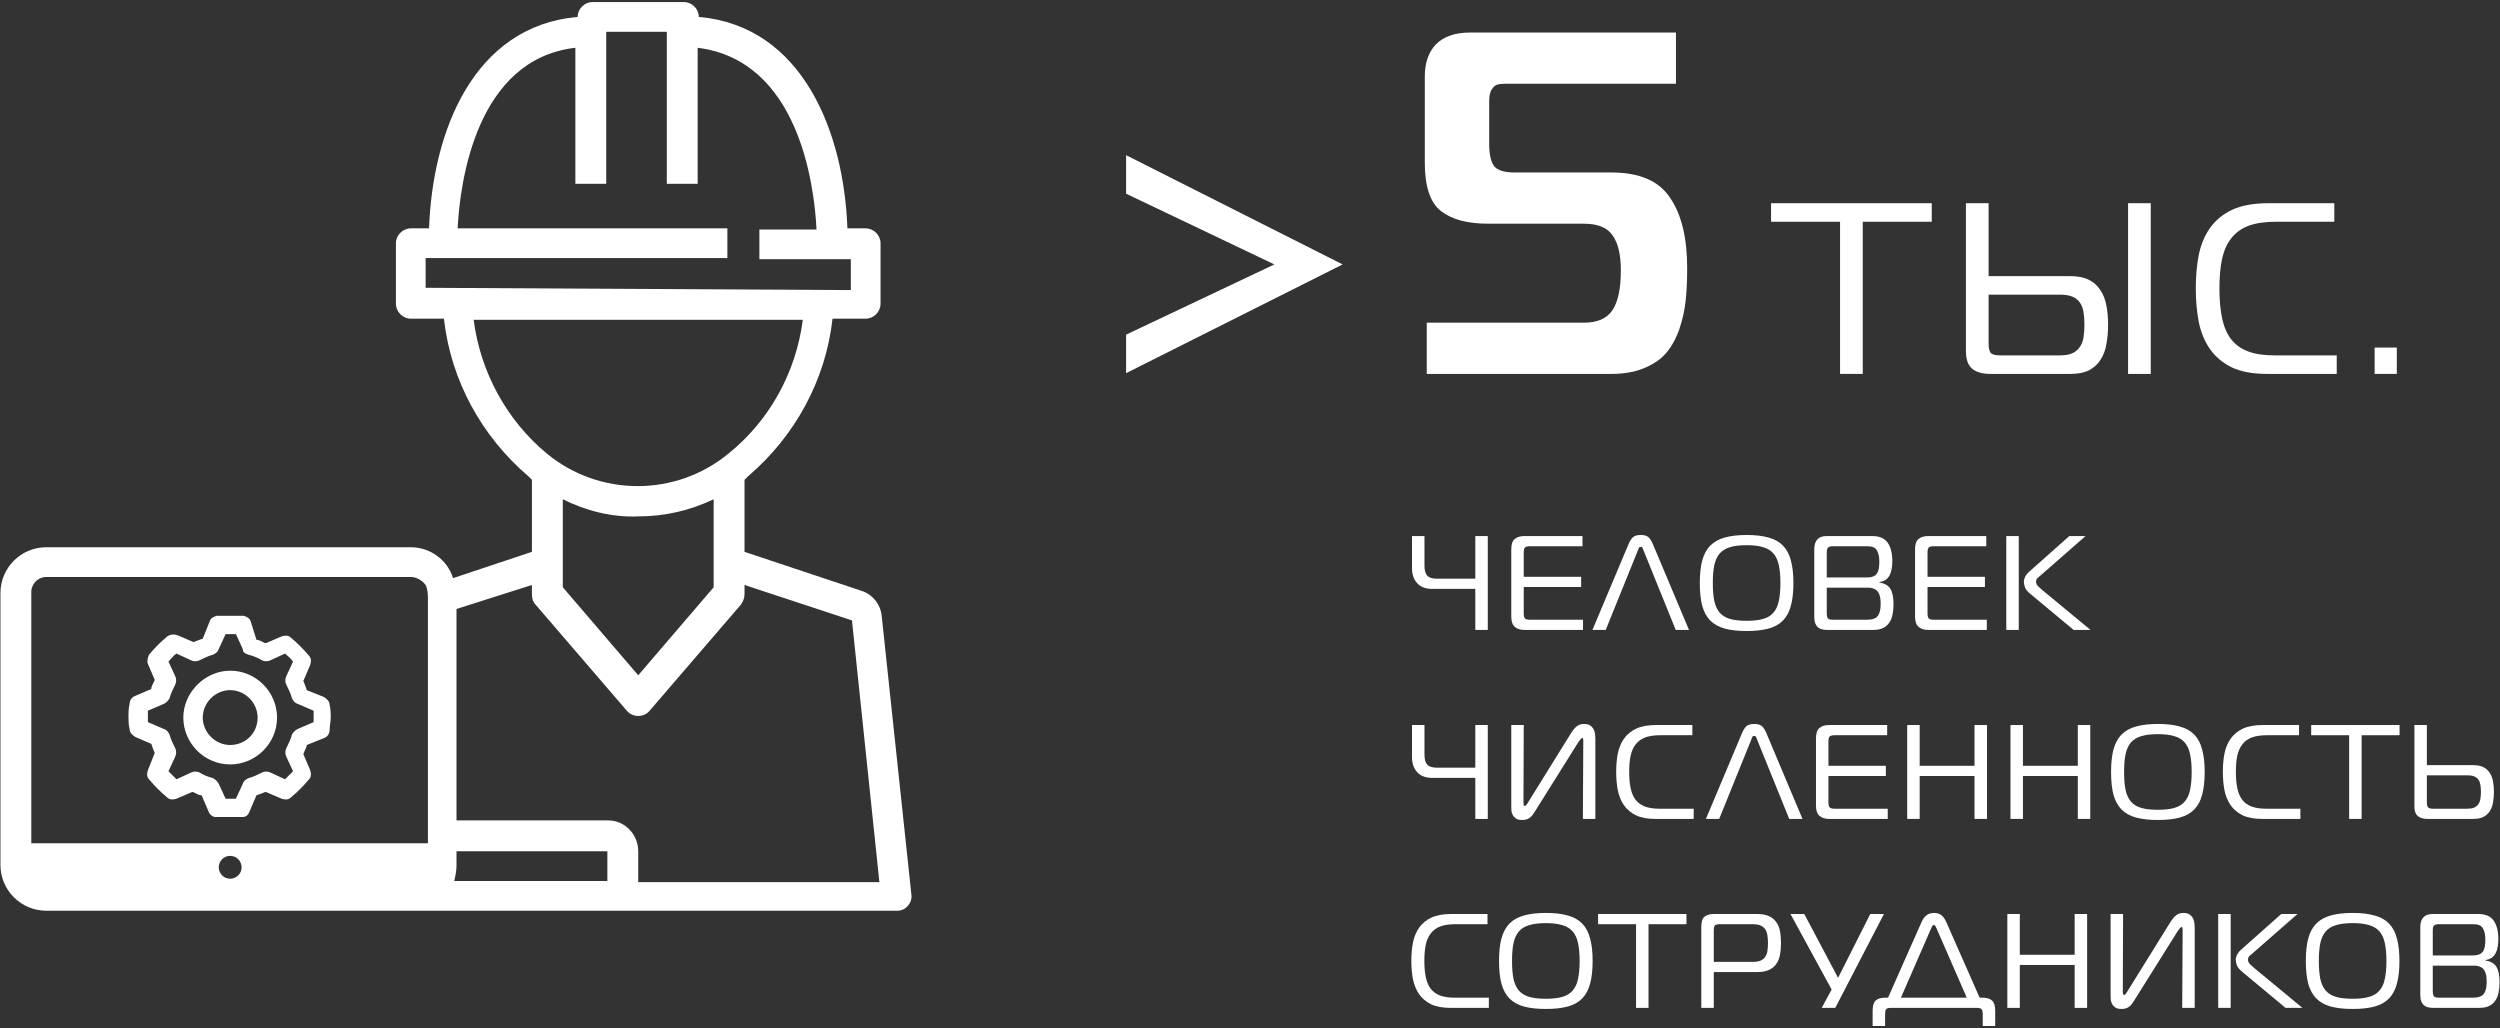<svg width="321" height="132" viewBox="0 0 321 132" fill="none" xmlns="http://www.w3.org/2000/svg">
<rect x="0" y="0" width="321" height="132" fill="#333333" stroke="none"/>
<g id="image_infogr_13">
<path fill-rule="evenodd" clip-rule="evenodd" d="M54.945 108.278V77.019C54.945 76.432 54.945 75.698 54.651 75.111C54.211 74.524 53.477 74.084 52.744 74.084H5.927C4.9 74.084 4.019 74.964 4.019 75.991V108.278H54.945ZM31.904 84.063C32.491 84.21 33.224 84.503 33.665 84.797C33.958 84.944 34.399 84.944 34.692 84.797L36.6 83.916C36.894 84.21 37.334 84.503 37.627 84.944L36.747 86.852C36.6 87.145 36.6 87.585 36.747 87.879C37.04 88.466 37.334 89.053 37.481 89.64C37.627 89.933 37.774 90.227 38.214 90.374L40.269 91.254C40.269 91.548 40.269 91.695 40.269 91.988C40.269 92.282 40.269 92.428 40.269 92.722L38.214 93.603C37.921 93.749 37.627 94.043 37.481 94.336C37.334 94.923 37.04 95.51 36.747 96.097C36.6 96.391 36.6 96.831 36.747 97.125L37.627 99.033C37.334 99.326 37.04 99.62 36.6 100.06L34.692 99.179C34.399 99.033 33.958 99.033 33.665 99.179C33.078 99.473 32.491 99.766 31.904 99.913C31.61 100.06 31.317 100.207 31.17 100.647L30.289 102.555C29.849 102.555 29.409 102.555 28.968 102.555L28.088 100.647C27.941 100.353 27.648 100.06 27.354 99.913C26.767 99.766 26.033 99.473 25.593 99.179C25.299 99.033 24.859 99.033 24.566 99.179L22.658 100.06C22.364 99.766 22.071 99.473 21.631 99.033L22.511 97.125C22.658 96.831 22.658 96.391 22.511 96.097C22.218 95.51 21.924 94.923 21.777 94.336C21.631 94.043 21.484 93.749 21.044 93.603L18.989 92.722C18.989 92.428 18.989 92.282 18.989 91.988C18.989 91.695 18.989 91.548 18.989 91.254L21.044 90.374C21.337 90.227 21.631 89.933 21.777 89.64C21.924 89.053 22.218 88.466 22.511 87.879C22.658 87.585 22.658 87.145 22.511 86.852L21.631 84.944C21.924 84.65 22.218 84.21 22.658 83.916L24.566 84.797C24.859 84.944 25.299 84.944 25.593 84.797C26.18 84.503 26.767 84.21 27.354 84.063C27.648 83.916 27.941 83.77 28.088 83.329L28.968 81.421C29.409 81.421 29.849 81.421 30.289 81.421L31.17 83.329C31.17 83.77 31.463 83.916 31.904 84.063ZM33.078 92.135C33.078 94.19 31.463 95.657 29.556 95.657C27.648 95.657 26.033 94.043 26.033 92.135C26.033 90.227 27.648 88.613 29.556 88.613C31.463 88.613 33.078 90.227 33.078 92.135ZM23.538 92.135C23.538 95.364 26.18 98.152 29.556 98.152C32.784 98.152 35.573 95.51 35.573 92.135C35.573 88.906 32.931 86.118 29.556 86.118C26.327 86.118 23.538 88.906 23.538 92.135ZM27.794 79.073C27.354 79.22 27.061 79.367 26.914 79.807L26.033 82.008C25.593 82.155 25.153 82.302 24.859 82.449L22.805 81.568C22.364 81.421 21.924 81.421 21.484 81.715C20.603 82.449 19.869 83.183 19.136 84.063C18.989 84.357 18.842 84.944 18.989 85.237L19.869 87.292C19.723 87.732 19.429 88.026 19.429 88.466L17.375 89.347C16.934 89.493 16.641 89.933 16.641 90.374C16.494 90.961 16.494 91.548 16.494 91.988C16.494 92.428 16.494 93.016 16.641 93.603C16.641 94.043 16.934 94.336 17.375 94.63L19.429 95.51C19.576 95.951 19.723 96.391 19.869 96.684L18.989 98.886C18.842 99.326 18.842 99.766 19.136 100.06C19.869 100.94 20.603 101.674 21.484 102.408C21.777 102.702 22.218 102.702 22.658 102.555L24.712 101.674C25.153 101.821 25.446 102.115 25.887 102.115L26.767 104.169C26.914 104.609 27.354 104.903 27.648 104.903C27.794 104.903 27.941 104.903 28.088 104.903H30.73C30.876 104.903 31.023 104.903 31.17 104.903C31.61 104.903 31.904 104.609 32.05 104.169L32.931 102.115C33.371 101.968 33.812 101.821 34.105 101.674L36.16 102.555C36.6 102.702 37.04 102.702 37.334 102.408C38.214 101.674 38.948 100.94 39.682 100.06C39.975 99.766 39.975 99.326 39.829 98.886L38.948 96.831C39.095 96.391 39.388 95.951 39.388 95.657L41.59 94.777C42.03 94.63 42.324 94.19 42.324 93.749C42.324 93.162 42.47 92.575 42.47 92.135C42.47 91.695 42.47 91.108 42.324 90.521C42.324 90.08 42.03 89.787 41.59 89.493L39.388 88.613C39.242 88.172 39.095 87.732 38.948 87.439L39.829 85.384C39.975 84.944 39.975 84.503 39.682 84.21C38.948 83.329 38.214 82.596 37.334 81.862C37.04 81.568 36.6 81.568 36.16 81.715L34.105 82.596C33.665 82.449 33.371 82.155 32.931 82.155L32.197 79.807C32.05 79.367 31.757 79.22 31.317 79.073H27.794ZM29.556 109.893C30.436 109.893 31.023 110.627 31.023 111.36C31.023 112.241 30.289 112.828 29.556 112.828C28.675 112.828 28.088 112.094 28.088 111.36C28.088 110.627 28.675 109.893 29.556 109.893ZM77.986 113.122V109.306H58.614V111.214C58.614 111.801 58.467 112.534 58.32 113.122H77.986ZM81.949 109.306V113.268H112.915L109.393 79.66L95.597 75.111V76.285C95.597 76.725 95.451 77.165 95.157 77.606L83.416 91.254C82.683 92.135 81.362 92.135 80.628 91.401C80.628 91.401 80.628 91.401 80.481 91.254L68.74 77.606C68.447 77.312 68.3 76.872 68.3 76.285V75.111L58.614 78.193V105.343H78.133C80.188 105.343 81.949 107.104 81.949 109.306ZM72.263 64.104V75.404L81.949 86.705L91.635 75.404V64.104C88.553 65.571 85.324 66.305 81.949 66.305C78.573 66.452 75.198 65.571 72.263 64.104ZM103.082 41.063H60.815C61.696 47.813 65.071 53.977 70.208 58.233C76.959 63.81 86.792 63.81 93.543 58.233C98.826 53.977 102.202 47.813 103.082 41.063ZM109.246 37.247V33.284H97.505V29.469H104.843C104.55 23.598 102.495 7.748 89.58 6.134V23.598H85.618V4.079H77.839V23.598H73.877V6.134C61.109 7.601 59.054 23.451 58.761 29.322H93.396V33.138H54.651V36.953L109.246 37.247ZM5.927 70.268H52.744C55.239 70.268 57.44 71.882 58.174 74.23L68.3 70.855V61.609C68.153 61.462 68.007 61.315 67.86 61.169C61.843 56.032 57.88 48.841 57 40.916H52.744C51.716 40.916 50.836 40.035 50.836 39.008V31.23C50.836 30.202 51.716 29.322 52.744 29.322H55.092C55.532 16.847 60.815 3.345 74.171 2.171C74.171 1.144 75.051 0.263 76.078 0.263H87.819C88.846 0.263 89.727 1.144 89.727 2.171C103.082 3.345 108.365 16.994 108.806 29.322H111.154C112.181 29.322 113.062 30.202 113.062 31.23V39.008C113.062 40.035 112.181 40.916 111.154 40.916H106.898C106.017 48.841 102.055 56.032 96.038 61.169C95.891 61.315 95.744 61.462 95.597 61.609V70.855L110.567 75.845C112.034 76.285 113.062 77.606 113.209 79.073L117.024 114.883C117.171 115.91 116.29 116.937 115.263 116.937H5.927C2.699 116.937 0.057 114.296 0.057 111.067V76.138C0.057 72.909 2.699 70.268 5.927 70.268Z" fill="white"/>
<path d="M144.592 47.915V42.968L163.628 33.952L144.592 24.872V19.925L172.394 33.952L144.592 47.915Z" fill="white"/>
<path d="M183.196 48.009V41.434H203.358C205.112 41.434 206.343 40.892 207.053 39.806C207.763 38.721 208.117 37.03 208.117 34.734C208.117 32.689 207.763 31.186 207.053 30.226C206.385 29.224 205.153 28.723 203.358 28.723H191.085C188.414 28.723 186.389 28.18 185.012 27.095C183.634 26.01 182.945 23.943 182.945 20.896V9.813C182.945 8.059 183.425 6.682 184.385 5.68C185.387 4.678 186.848 4.177 188.769 4.177H215.193V10.752H193.277C192.86 10.752 192.505 10.794 192.213 10.877C191.962 10.961 191.732 11.169 191.524 11.503C191.315 11.837 191.211 12.338 191.211 13.006V18.454C191.211 19.79 191.419 20.75 191.837 21.334C192.296 21.877 193.173 22.148 194.467 22.148H206.928C210.518 22.148 213.022 23.234 214.442 25.404C215.903 27.533 216.633 30.539 216.633 34.421C216.633 35.966 216.571 37.343 216.445 38.554C216.32 39.765 216.049 40.996 215.631 42.248C215.214 43.459 214.65 44.482 213.941 45.317C213.273 46.11 212.334 46.757 211.123 47.258C209.954 47.759 208.556 48.009 206.928 48.009H183.196Z" fill="white"/>
<path d="M236.264 48.009V28.473H227.403V26.093H248.036V28.473H239.176V48.009H236.264Z" fill="white"/>
<path d="M273.245 48.009V26.093H276.157V48.009H273.245ZM255.336 26.093V35.454H265.794C266.775 35.454 267.578 35.611 268.204 35.924C268.831 36.237 269.321 36.675 269.676 37.239C270.052 37.782 270.312 38.439 270.459 39.212C270.605 39.963 270.678 40.787 270.678 41.685C270.678 42.582 270.605 43.417 270.459 44.19C270.333 44.962 270.083 45.63 269.707 46.193C269.352 46.757 268.862 47.206 268.236 47.54C267.609 47.853 266.816 48.009 265.856 48.009H255.493C254.575 48.009 253.834 47.8 253.27 47.383C252.707 46.945 252.425 46.172 252.425 45.066V26.093H255.336ZM255.336 37.834V44.127C255.336 44.67 255.42 45.056 255.587 45.285C255.775 45.515 256.171 45.63 256.777 45.63H264.479C265.126 45.63 265.647 45.546 266.044 45.379C266.462 45.191 266.785 44.931 267.015 44.597C267.265 44.263 267.432 43.856 267.516 43.376C267.599 42.875 267.641 42.311 267.641 41.685C267.641 41.059 267.599 40.506 267.516 40.026C267.432 39.545 267.276 39.149 267.046 38.836C266.816 38.502 266.493 38.251 266.075 38.084C265.679 37.917 265.147 37.834 264.479 37.834H255.336Z" fill="white"/>
<path d="M291.081 48.009C289.245 48.009 287.731 47.727 286.542 47.164C285.373 46.58 284.444 45.797 283.755 44.816C283.066 43.814 282.586 42.645 282.315 41.309C282.065 39.973 281.939 38.544 281.939 37.02C281.939 35.496 282.065 34.077 282.315 32.762C282.586 31.426 283.066 30.268 283.755 29.287C284.465 28.285 285.415 27.502 286.604 26.939C287.815 26.375 289.36 26.093 291.238 26.093H299.723V28.473H292.209C290.831 28.473 289.683 28.64 288.765 28.974C287.846 29.308 287.105 29.829 286.542 30.539C285.978 31.228 285.571 32.115 285.321 33.2C285.091 34.265 284.976 35.538 284.976 37.02C284.976 38.502 285.091 39.785 285.321 40.871C285.55 41.956 285.936 42.854 286.479 43.563C287.043 44.273 287.773 44.795 288.671 45.129C289.568 45.463 290.695 45.63 292.052 45.63H300.036V48.009H291.081Z" fill="white"/>
<path d="M304.902 48.009V44.628H307.751V48.009H304.902Z" fill="white"/>
<path d="M189.429 80.883V75.614H183.884C183.058 75.614 182.421 75.373 181.973 74.891C181.525 74.409 181.301 73.754 181.301 72.928V68.829H182.903V72.652C182.903 73.238 183.023 73.662 183.264 73.927C183.506 74.179 183.919 74.305 184.504 74.305H189.429V68.829H191.031V80.883H189.429Z" fill="white"/>
<path d="M195.734 80.883C195.206 80.883 194.793 80.751 194.494 80.487C194.196 80.223 194.047 79.787 194.047 79.179V70.534C194.047 69.891 194.196 69.449 194.494 69.208C194.793 68.956 195.206 68.829 195.734 68.829H203.19V70.138H196.44C196.107 70.138 195.889 70.201 195.786 70.328C195.694 70.442 195.648 70.649 195.648 70.948V74.064H203.018V75.373H195.648V78.748C195.648 79.047 195.694 79.259 195.786 79.385C195.889 79.511 196.107 79.575 196.44 79.575H203.259V80.883H195.734Z" fill="white"/>
<path d="M209.135 69.794C209.296 69.427 209.479 69.151 209.686 68.967C209.904 68.784 210.231 68.692 210.667 68.692C211.115 68.692 211.442 68.784 211.649 68.967C211.856 69.151 212.039 69.427 212.2 69.794L216.867 80.883H215.162L210.995 70.586C210.96 70.506 210.926 70.425 210.891 70.345C210.857 70.264 210.782 70.224 210.667 70.224C210.553 70.224 210.472 70.27 210.426 70.362C210.392 70.442 210.363 70.517 210.34 70.586L206.173 80.883H204.468L209.135 69.794Z" fill="white"/>
<path d="M224.265 68.692C225.379 68.692 226.314 68.801 227.072 69.019C227.841 69.226 228.461 69.57 228.932 70.052C229.402 70.534 229.741 71.171 229.948 71.963C230.166 72.744 230.275 73.709 230.275 74.856C230.275 76.016 230.166 76.992 229.948 77.784C229.741 78.564 229.402 79.196 228.932 79.678C228.461 80.16 227.841 80.504 227.072 80.711C226.314 80.918 225.379 81.021 224.265 81.021C223.163 81.021 222.227 80.918 221.458 80.711C220.701 80.504 220.081 80.16 219.598 79.678C219.128 79.196 218.783 78.564 218.565 77.784C218.359 76.992 218.255 76.016 218.255 74.856C218.255 73.709 218.359 72.744 218.565 71.963C218.783 71.171 219.128 70.534 219.598 70.052C220.081 69.57 220.701 69.226 221.458 69.019C222.227 68.801 223.163 68.692 224.265 68.692ZM219.926 74.856C219.926 75.775 219.989 76.544 220.115 77.164C220.253 77.784 220.482 78.283 220.804 78.662C221.137 79.041 221.579 79.311 222.13 79.471C222.692 79.632 223.404 79.712 224.265 79.712C225.126 79.712 225.832 79.632 226.383 79.471C226.946 79.311 227.388 79.041 227.709 78.662C228.042 78.283 228.271 77.784 228.398 77.164C228.536 76.544 228.604 75.775 228.604 74.856C228.604 73.95 228.536 73.186 228.398 72.566C228.271 71.946 228.042 71.447 227.709 71.068C227.388 70.689 226.946 70.419 226.383 70.259C225.832 70.087 225.126 70.001 224.265 70.001C223.404 70.001 222.692 70.087 222.13 70.259C221.579 70.419 221.137 70.689 220.804 71.068C220.482 71.447 220.253 71.946 220.115 72.566C219.989 73.186 219.926 73.95 219.926 74.856Z" fill="white"/>
<path d="M234.555 78.679C234.555 79.012 234.6 79.248 234.692 79.385C234.784 79.511 235.002 79.575 235.347 79.575H239.72C240.398 79.575 240.857 79.414 241.098 79.093C241.351 78.771 241.477 78.249 241.477 77.525C241.477 77.216 241.454 76.934 241.408 76.682C241.362 76.429 241.276 76.211 241.15 76.027C241.035 75.844 240.868 75.706 240.65 75.614C240.444 75.511 240.18 75.459 239.858 75.459H234.555V78.679ZM234.555 74.15H239.669C240.002 74.15 240.271 74.11 240.478 74.03C240.696 73.95 240.863 73.829 240.978 73.668C241.104 73.496 241.19 73.284 241.236 73.031C241.282 72.767 241.305 72.451 241.305 72.084C241.305 71.499 241.201 71.028 240.995 70.672C240.8 70.316 240.398 70.138 239.789 70.138H235.329C235.042 70.138 234.842 70.196 234.727 70.31C234.612 70.414 234.555 70.615 234.555 70.913V74.15ZM241.322 74.805C241.976 74.897 242.441 75.161 242.717 75.597C242.992 76.033 243.13 76.699 243.13 77.594C243.13 78.042 243.09 78.467 243.009 78.869C242.941 79.259 242.809 79.603 242.613 79.902C242.43 80.2 242.166 80.441 241.821 80.625C241.477 80.797 241.041 80.883 240.513 80.883H234.658C234.417 80.883 234.187 80.86 233.969 80.814C233.762 80.769 233.584 80.683 233.435 80.556C233.286 80.43 233.165 80.258 233.074 80.04C232.993 79.822 232.953 79.546 232.953 79.213V70.534C232.953 69.398 233.481 68.829 234.537 68.829H240.392C241.31 68.829 241.971 69.111 242.372 69.673C242.774 70.236 242.975 71.045 242.975 72.101C242.975 72.434 242.946 72.75 242.889 73.048C242.843 73.347 242.757 73.617 242.631 73.858C242.516 74.087 242.349 74.282 242.131 74.443C241.913 74.592 241.643 74.69 241.322 74.736V74.805Z" fill="white"/>
<path d="M247.581 80.883C247.053 80.883 246.64 80.751 246.342 80.487C246.043 80.223 245.894 79.787 245.894 79.179V70.534C245.894 69.891 246.043 69.449 246.342 69.208C246.64 68.956 247.053 68.829 247.581 68.829H255.038V70.138H248.287C247.955 70.138 247.736 70.201 247.633 70.328C247.541 70.442 247.495 70.649 247.495 70.948V74.064H254.865V75.373H247.495V78.748C247.495 79.047 247.541 79.259 247.633 79.385C247.736 79.511 247.955 79.575 248.287 79.575H255.107V80.883H247.581Z" fill="white"/>
<path d="M266.252 80.883L260.69 76.251C260.345 75.964 260.121 75.695 260.018 75.442C259.915 75.178 259.863 74.925 259.863 74.684C259.863 74.489 259.92 74.277 260.035 74.047C260.15 73.817 260.339 73.588 260.603 73.358L265.7 68.829H267.784L262.102 73.806C261.941 73.944 261.786 74.076 261.637 74.202C261.499 74.328 261.43 74.489 261.43 74.684C261.43 74.902 261.516 75.097 261.688 75.27C261.86 75.442 262.044 75.608 262.239 75.769L268.421 80.883H266.252ZM257.607 68.829H259.209V80.883H257.607V68.829Z" fill="white"/>
<path d="M189.429 105.148V99.878H183.884C183.058 99.878 182.421 99.637 181.973 99.155C181.525 98.673 181.301 98.019 181.301 97.192V93.094H182.903V96.916C182.903 97.502 183.023 97.927 183.264 98.191C183.506 98.443 183.919 98.57 184.504 98.57H189.429V93.094H191.031V105.148H189.429Z" fill="white"/>
<path d="M203.242 105.148L203.294 95.143C203.294 95.063 203.288 94.982 203.276 94.902C203.265 94.81 203.225 94.764 203.156 94.764C203.098 94.764 203.024 94.822 202.932 94.936C202.84 95.04 202.748 95.16 202.656 95.298L197.077 104.201C196.985 104.35 196.888 104.493 196.784 104.631C196.693 104.757 196.584 104.872 196.457 104.975C196.342 105.067 196.205 105.142 196.044 105.199C195.883 105.257 195.682 105.285 195.441 105.285C195.097 105.285 194.833 105.222 194.649 105.096C194.466 104.97 194.328 104.82 194.236 104.648C194.144 104.465 194.087 104.275 194.064 104.08C194.052 103.873 194.047 103.701 194.047 103.563V93.094H195.648L195.614 102.943C195.614 103.104 195.619 103.236 195.631 103.34C195.642 103.431 195.694 103.477 195.786 103.477C195.855 103.477 195.918 103.443 195.975 103.374C196.033 103.294 196.09 103.208 196.147 103.116L201.64 94.265C201.927 93.794 202.197 93.461 202.45 93.266C202.702 93.059 203.018 92.956 203.397 92.956C203.753 92.956 204.028 93.031 204.223 93.18C204.419 93.329 204.562 93.507 204.654 93.714C204.746 93.909 204.797 94.11 204.809 94.316C204.832 94.523 204.843 94.684 204.843 94.799V105.148H203.242Z" fill="white"/>
<path d="M212.546 105.148C211.535 105.148 210.703 104.993 210.049 104.683C209.406 104.361 208.895 103.931 208.516 103.391C208.137 102.84 207.873 102.197 207.724 101.463C207.586 100.728 207.517 99.942 207.517 99.103C207.517 98.265 207.586 97.485 207.724 96.762C207.873 96.027 208.137 95.39 208.516 94.85C208.906 94.299 209.429 93.869 210.083 93.559C210.749 93.249 211.598 93.094 212.632 93.094H217.298V94.403H213.165C212.408 94.403 211.776 94.494 211.271 94.678C210.766 94.862 210.359 95.149 210.049 95.539C209.739 95.918 209.515 96.406 209.377 97.003C209.251 97.588 209.188 98.288 209.188 99.103C209.188 99.918 209.251 100.625 209.377 101.221C209.503 101.818 209.716 102.312 210.014 102.702C210.324 103.093 210.726 103.38 211.22 103.563C211.713 103.747 212.333 103.839 213.079 103.839H217.47V105.148H212.546Z" fill="white"/>
<path d="M223.707 94.058C223.868 93.691 224.051 93.415 224.258 93.231C224.476 93.048 224.803 92.956 225.239 92.956C225.687 92.956 226.014 93.048 226.221 93.231C226.428 93.415 226.611 93.691 226.772 94.058L231.439 105.148H229.734L225.567 94.85C225.532 94.77 225.498 94.689 225.463 94.609C225.429 94.529 225.354 94.489 225.239 94.489C225.125 94.489 225.044 94.534 224.998 94.626C224.964 94.707 224.935 94.781 224.912 94.85L220.745 105.148H219.04L223.707 94.058Z" fill="white"/>
<path d="M234.859 105.148C234.331 105.148 233.918 105.016 233.619 104.752C233.321 104.488 233.172 104.051 233.172 103.443V94.799C233.172 94.156 233.321 93.714 233.619 93.473C233.918 93.22 234.331 93.094 234.859 93.094H242.315V94.403H235.565C235.232 94.403 235.014 94.466 234.911 94.592C234.819 94.707 234.773 94.913 234.773 95.212V98.329H242.143V99.637H234.773V103.012C234.773 103.311 234.819 103.523 234.911 103.649C235.014 103.776 235.232 103.839 235.565 103.839H242.384V105.148H234.859Z" fill="white"/>
<path d="M255.131 105.148H253.529V99.637H246.486V105.148H244.885V93.094H246.486V98.329H253.529V93.094H255.131V105.148Z" fill="white"/>
<path d="M268.391 105.148H266.79V99.637H259.747V105.148H258.145V93.094H259.747V98.329H266.79V93.094H268.391V105.148Z" fill="white"/>
<path d="M277.071 92.956C278.185 92.956 279.12 93.065 279.878 93.283C280.647 93.49 281.267 93.834 281.737 94.316C282.208 94.799 282.547 95.436 282.753 96.228C282.972 97.008 283.081 97.973 283.081 99.121C283.081 100.28 282.972 101.256 282.753 102.048C282.547 102.829 282.208 103.46 281.737 103.942C281.267 104.424 280.647 104.769 279.878 104.975C279.12 105.182 278.185 105.285 277.071 105.285C275.969 105.285 275.033 105.182 274.264 104.975C273.506 104.769 272.887 104.424 272.404 103.942C271.934 103.46 271.589 102.829 271.371 102.048C271.165 101.256 271.061 100.28 271.061 99.121C271.061 97.973 271.165 97.008 271.371 96.228C271.589 95.436 271.934 94.799 272.404 94.316C272.887 93.834 273.506 93.49 274.264 93.283C275.033 93.065 275.969 92.956 277.071 92.956ZM272.732 99.121C272.732 100.039 272.795 100.808 272.921 101.428C273.059 102.048 273.288 102.547 273.61 102.926C273.943 103.305 274.385 103.575 274.936 103.736C275.498 103.896 276.21 103.977 277.071 103.977C277.932 103.977 278.638 103.896 279.189 103.736C279.751 103.575 280.193 103.305 280.515 102.926C280.848 102.547 281.077 102.048 281.204 101.428C281.341 100.808 281.41 100.039 281.41 99.121C281.41 98.214 281.341 97.45 281.204 96.831C281.077 96.21 280.848 95.711 280.515 95.332C280.193 94.954 279.751 94.684 279.189 94.523C278.638 94.351 277.932 94.265 277.071 94.265C276.21 94.265 275.498 94.351 274.936 94.523C274.385 94.684 273.943 94.954 273.61 95.332C273.288 95.711 273.059 96.21 272.921 96.831C272.795 97.45 272.732 98.214 272.732 99.121Z" fill="white"/>
<path d="M290.443 105.148C289.433 105.148 288.6 104.993 287.946 104.683C287.303 104.361 286.792 103.931 286.413 103.391C286.035 102.84 285.771 102.197 285.621 101.463C285.484 100.728 285.415 99.942 285.415 99.103C285.415 98.265 285.484 97.485 285.621 96.762C285.771 96.027 286.035 95.39 286.413 94.85C286.804 94.299 287.326 93.869 287.98 93.559C288.646 93.249 289.496 93.094 290.529 93.094H295.195V94.403H291.063C290.305 94.403 289.674 94.494 289.169 94.678C288.663 94.862 288.256 95.149 287.946 95.539C287.636 95.918 287.412 96.406 287.274 97.003C287.148 97.588 287.085 98.288 287.085 99.103C287.085 99.918 287.148 100.625 287.274 101.221C287.401 101.818 287.613 102.312 287.911 102.702C288.221 103.093 288.623 103.38 289.117 103.563C289.611 103.747 290.23 103.839 290.977 103.839H295.368V105.148H290.443Z" fill="white"/>
<path d="M301.63 105.148V94.403H296.757V93.094H308.104V94.403H303.231V105.148H301.63Z" fill="white"/>
<path d="M311.611 93.094V98.243H317.535C318.074 98.243 318.516 98.329 318.86 98.501C319.205 98.673 319.475 98.914 319.67 99.224C319.876 99.522 320.02 99.884 320.1 100.309C320.181 100.722 320.221 101.176 320.221 101.669C320.221 102.163 320.181 102.622 320.1 103.047C320.031 103.472 319.894 103.839 319.687 104.149C319.492 104.459 319.222 104.706 318.878 104.889C318.533 105.062 318.097 105.148 317.569 105.148H311.697C311.192 105.148 310.784 105.033 310.474 104.803C310.164 104.562 310.01 104.137 310.01 103.529V93.094H311.611ZM311.611 99.551V103.012C311.611 103.311 311.657 103.523 311.749 103.649C311.852 103.776 312.07 103.839 312.403 103.839H316.811C317.167 103.839 317.454 103.793 317.672 103.701C317.902 103.598 318.08 103.454 318.206 103.271C318.344 103.087 318.436 102.863 318.482 102.599C318.528 102.324 318.551 102.014 318.551 101.669C318.551 101.325 318.528 101.021 318.482 100.757C318.436 100.493 318.35 100.274 318.223 100.102C318.097 99.918 317.919 99.781 317.69 99.689C317.471 99.597 317.179 99.551 316.811 99.551H311.611Z" fill="white"/>
<path d="M186.244 129.412C185.233 129.412 184.401 129.257 183.747 128.947C183.104 128.625 182.593 128.195 182.214 127.655C181.835 127.104 181.571 126.462 181.422 125.727C181.284 124.992 181.215 124.206 181.215 123.368C181.215 122.53 181.284 121.749 181.422 121.026C181.571 120.291 181.835 119.654 182.214 119.114C182.604 118.563 183.127 118.133 183.781 117.823C184.447 117.513 185.296 117.358 186.33 117.358H190.996V118.667H186.863C186.106 118.667 185.474 118.759 184.969 118.942C184.464 119.126 184.057 119.413 183.747 119.803C183.437 120.182 183.213 120.67 183.075 121.267C182.949 121.852 182.886 122.553 182.886 123.368C182.886 124.183 182.949 124.889 183.075 125.486C183.201 126.083 183.414 126.576 183.712 126.967C184.022 127.357 184.424 127.644 184.918 127.828C185.411 128.011 186.031 128.103 186.777 128.103H191.168V129.412H186.244Z" fill="white"/>
<path d="M198.484 117.22C199.598 117.22 200.533 117.329 201.291 117.547C202.06 117.754 202.68 118.098 203.151 118.581C203.621 119.063 203.96 119.7 204.167 120.492C204.385 121.273 204.494 122.237 204.494 123.385C204.494 124.544 204.385 125.52 204.167 126.312C203.96 127.093 203.621 127.724 203.151 128.206C202.68 128.689 202.06 129.033 201.291 129.24C200.533 129.446 199.598 129.55 198.484 129.55C197.382 129.55 196.447 129.446 195.677 129.24C194.92 129.033 194.3 128.689 193.818 128.206C193.347 127.724 193.003 127.093 192.785 126.312C192.578 125.52 192.475 124.544 192.475 123.385C192.475 122.237 192.578 121.273 192.785 120.492C193.003 119.7 193.347 119.063 193.818 118.581C194.3 118.098 194.92 117.754 195.677 117.547C196.447 117.329 197.382 117.22 198.484 117.22ZM194.145 123.385C194.145 124.303 194.208 125.072 194.334 125.692C194.472 126.312 194.702 126.812 195.023 127.19C195.356 127.569 195.798 127.839 196.349 128C196.912 128.161 197.623 128.241 198.484 128.241C199.345 128.241 200.051 128.161 200.602 128C201.165 127.839 201.607 127.569 201.928 127.19C202.261 126.812 202.491 126.312 202.617 125.692C202.755 125.072 202.824 124.303 202.824 123.385C202.824 122.478 202.755 121.715 202.617 121.095C202.491 120.475 202.261 119.975 201.928 119.597C201.607 119.218 201.165 118.948 200.602 118.787C200.051 118.615 199.345 118.529 198.484 118.529C197.623 118.529 196.912 118.615 196.349 118.787C195.798 118.948 195.356 119.218 195.023 119.597C194.702 119.975 194.472 120.475 194.334 121.095C194.208 121.715 194.145 122.478 194.145 123.385Z" fill="white"/>
<path d="M210.069 129.412V118.667H205.195V117.358H216.543V118.667H211.67V129.412H210.069Z" fill="white"/>
<path d="M218.448 129.412V118.977C218.448 118.357 218.586 117.932 218.862 117.702C219.149 117.473 219.55 117.358 220.067 117.358H225.595C226.203 117.358 226.702 117.444 227.093 117.616C227.494 117.788 227.81 118.035 228.04 118.357C228.281 118.667 228.447 119.051 228.539 119.51C228.631 119.97 228.677 120.481 228.677 121.043C228.677 121.64 228.631 122.174 228.539 122.644C228.447 123.104 228.281 123.494 228.04 123.815C227.81 124.137 227.494 124.384 227.093 124.556C226.702 124.728 226.203 124.814 225.595 124.814H220.05V129.412H218.448ZM225.026 123.505C225.451 123.505 225.79 123.454 226.042 123.35C226.306 123.236 226.507 123.075 226.645 122.868C226.794 122.662 226.892 122.409 226.938 122.111C226.984 121.801 227.007 121.445 227.007 121.043C227.007 120.653 226.978 120.314 226.921 120.027C226.875 119.729 226.777 119.482 226.628 119.287C226.49 119.08 226.289 118.925 226.025 118.822C225.773 118.718 225.44 118.667 225.026 118.667H220.825C220.48 118.667 220.262 118.73 220.17 118.856C220.09 118.982 220.05 119.183 220.05 119.459V123.505H225.026Z" fill="white"/>
<path d="M233.908 129.412L235.182 127.053L229.896 117.358H231.67L236.009 125.555L240.142 117.358H241.898L235.647 129.412H233.908Z" fill="white"/>
<path d="M242.752 129.412C242.454 129.412 242.259 129.475 242.167 129.601C242.086 129.728 242.046 129.934 242.046 130.221V131.737H240.445V129.791C240.445 129.148 240.577 128.706 240.841 128.465C241.116 128.224 241.518 128.103 242.046 128.103H242.425L246.696 118.46C246.891 118.012 247.115 117.697 247.367 117.513C247.631 117.318 247.947 117.22 248.314 117.22C248.716 117.22 249.037 117.318 249.279 117.513C249.52 117.697 249.738 118.012 249.933 118.46L254.186 128.103H254.582C255.11 128.103 255.506 128.224 255.77 128.465C256.046 128.706 256.184 129.148 256.184 129.791V131.737H254.582V130.221C254.582 129.934 254.536 129.728 254.444 129.601C254.353 129.475 254.158 129.412 253.859 129.412H242.752ZM244.078 128.103H252.533L248.659 119.218C248.601 119.103 248.55 119 248.504 118.908C248.458 118.816 248.389 118.77 248.297 118.77C248.217 118.77 248.148 118.822 248.09 118.925C248.044 119.017 247.999 119.114 247.953 119.218L244.078 128.103Z" fill="white"/>
<path d="M267.987 129.412H266.386V123.902H259.343V129.412H257.742V117.358H259.343V122.593H266.386V117.358H267.987V129.412Z" fill="white"/>
<path d="M280.197 129.412L280.249 119.407C280.249 119.327 280.243 119.246 280.232 119.166C280.22 119.074 280.18 119.028 280.111 119.028C280.054 119.028 279.979 119.086 279.887 119.201C279.796 119.304 279.704 119.424 279.612 119.562L274.033 128.465C273.941 128.614 273.843 128.757 273.74 128.895C273.648 129.022 273.539 129.136 273.413 129.24C273.298 129.331 273.16 129.406 273 129.464C272.839 129.521 272.638 129.55 272.397 129.55C272.052 129.55 271.788 129.486 271.605 129.36C271.421 129.234 271.283 129.085 271.191 128.912C271.1 128.729 271.042 128.539 271.019 128.344C271.008 128.138 271.002 127.965 271.002 127.828V117.358H272.603L272.569 127.208C272.569 127.368 272.575 127.5 272.586 127.604C272.598 127.696 272.649 127.742 272.741 127.742C272.81 127.742 272.873 127.707 272.931 127.638C272.988 127.558 273.045 127.472 273.103 127.38L278.596 118.529C278.883 118.058 279.153 117.725 279.405 117.53C279.658 117.324 279.974 117.22 280.352 117.22C280.708 117.22 280.984 117.295 281.179 117.444C281.374 117.593 281.518 117.771 281.609 117.978C281.701 118.173 281.753 118.374 281.764 118.581C281.787 118.787 281.799 118.948 281.799 119.063V129.412H280.197Z" fill="white"/>
<path d="M293.462 129.412L287.9 124.78C287.555 124.493 287.331 124.223 287.228 123.97C287.125 123.706 287.073 123.454 287.073 123.213C287.073 123.018 287.13 122.805 287.245 122.576C287.36 122.346 287.55 122.116 287.814 121.887L292.911 117.358H294.994L289.312 122.335C289.151 122.472 288.996 122.604 288.847 122.731C288.709 122.857 288.64 123.018 288.64 123.213C288.64 123.431 288.726 123.626 288.898 123.798C289.071 123.97 289.254 124.137 289.449 124.298L295.631 129.412H293.462ZM284.817 117.358H286.419V129.412H284.817V117.358Z" fill="white"/>
<path d="M302.078 117.22C303.192 117.22 304.127 117.329 304.885 117.547C305.654 117.754 306.274 118.098 306.745 118.581C307.215 119.063 307.554 119.7 307.761 120.492C307.979 121.273 308.088 122.237 308.088 123.385C308.088 124.544 307.979 125.52 307.761 126.312C307.554 127.093 307.215 127.724 306.745 128.206C306.274 128.689 305.654 129.033 304.885 129.24C304.127 129.446 303.192 129.55 302.078 129.55C300.976 129.55 300.04 129.446 299.271 129.24C298.514 129.033 297.894 128.689 297.412 128.206C296.941 127.724 296.597 127.093 296.378 126.312C296.172 125.52 296.068 124.544 296.068 123.385C296.068 122.237 296.172 121.273 296.378 120.492C296.597 119.7 296.941 119.063 297.412 118.581C297.894 118.098 298.514 117.754 299.271 117.547C300.04 117.329 300.976 117.22 302.078 117.22ZM297.739 123.385C297.739 124.303 297.802 125.072 297.928 125.692C298.066 126.312 298.296 126.812 298.617 127.19C298.95 127.569 299.392 127.839 299.943 128C300.505 128.161 301.217 128.241 302.078 128.241C302.939 128.241 303.645 128.161 304.196 128C304.759 127.839 305.201 127.569 305.522 127.19C305.855 126.812 306.085 126.312 306.211 125.692C306.349 125.072 306.418 124.303 306.418 123.385C306.418 122.478 306.349 121.715 306.211 121.095C306.085 120.475 305.855 119.975 305.522 119.597C305.201 119.218 304.759 118.948 304.196 118.787C303.645 118.615 302.939 118.529 302.078 118.529C301.217 118.529 300.505 118.615 299.943 118.787C299.392 118.948 298.95 119.218 298.617 119.597C298.296 119.975 298.066 120.475 297.928 121.095C297.802 121.715 297.739 122.478 297.739 123.385Z" fill="white"/>
<path d="M312.368 127.208C312.368 127.541 312.414 127.776 312.505 127.914C312.597 128.04 312.815 128.103 313.16 128.103H317.534C318.211 128.103 318.67 127.942 318.911 127.621C319.164 127.3 319.29 126.777 319.29 126.054C319.29 125.744 319.267 125.463 319.221 125.21C319.175 124.958 319.089 124.74 318.963 124.556C318.848 124.372 318.682 124.234 318.463 124.143C318.257 124.039 317.993 123.988 317.671 123.988H312.368V127.208ZM312.368 122.679H317.482C317.815 122.679 318.085 122.639 318.291 122.558C318.509 122.478 318.676 122.357 318.791 122.197C318.917 122.025 319.003 121.812 319.049 121.56C319.095 121.296 319.118 120.98 319.118 120.613C319.118 120.027 319.014 119.556 318.808 119.201C318.613 118.845 318.211 118.667 317.602 118.667H313.143C312.856 118.667 312.655 118.724 312.54 118.839C312.425 118.942 312.368 119.143 312.368 119.442V122.679ZM319.135 123.333C319.789 123.425 320.254 123.689 320.53 124.125C320.805 124.562 320.943 125.227 320.943 126.123C320.943 126.571 320.903 126.995 320.823 127.397C320.754 127.787 320.622 128.132 320.427 128.43C320.243 128.729 319.979 128.97 319.634 129.154C319.29 129.326 318.854 129.412 318.326 129.412H312.471C312.23 129.412 312 129.389 311.782 129.343C311.576 129.297 311.398 129.211 311.248 129.085C311.099 128.958 310.979 128.786 310.887 128.568C310.806 128.35 310.766 128.074 310.766 127.742V119.063C310.766 117.926 311.294 117.358 312.35 117.358H318.205C319.124 117.358 319.784 117.639 320.185 118.202C320.587 118.764 320.788 119.574 320.788 120.63C320.788 120.963 320.759 121.278 320.702 121.577C320.656 121.875 320.57 122.145 320.444 122.386C320.329 122.616 320.163 122.811 319.944 122.972C319.726 123.121 319.456 123.218 319.135 123.264V123.333Z" fill="white"/>
</g>
</svg>

